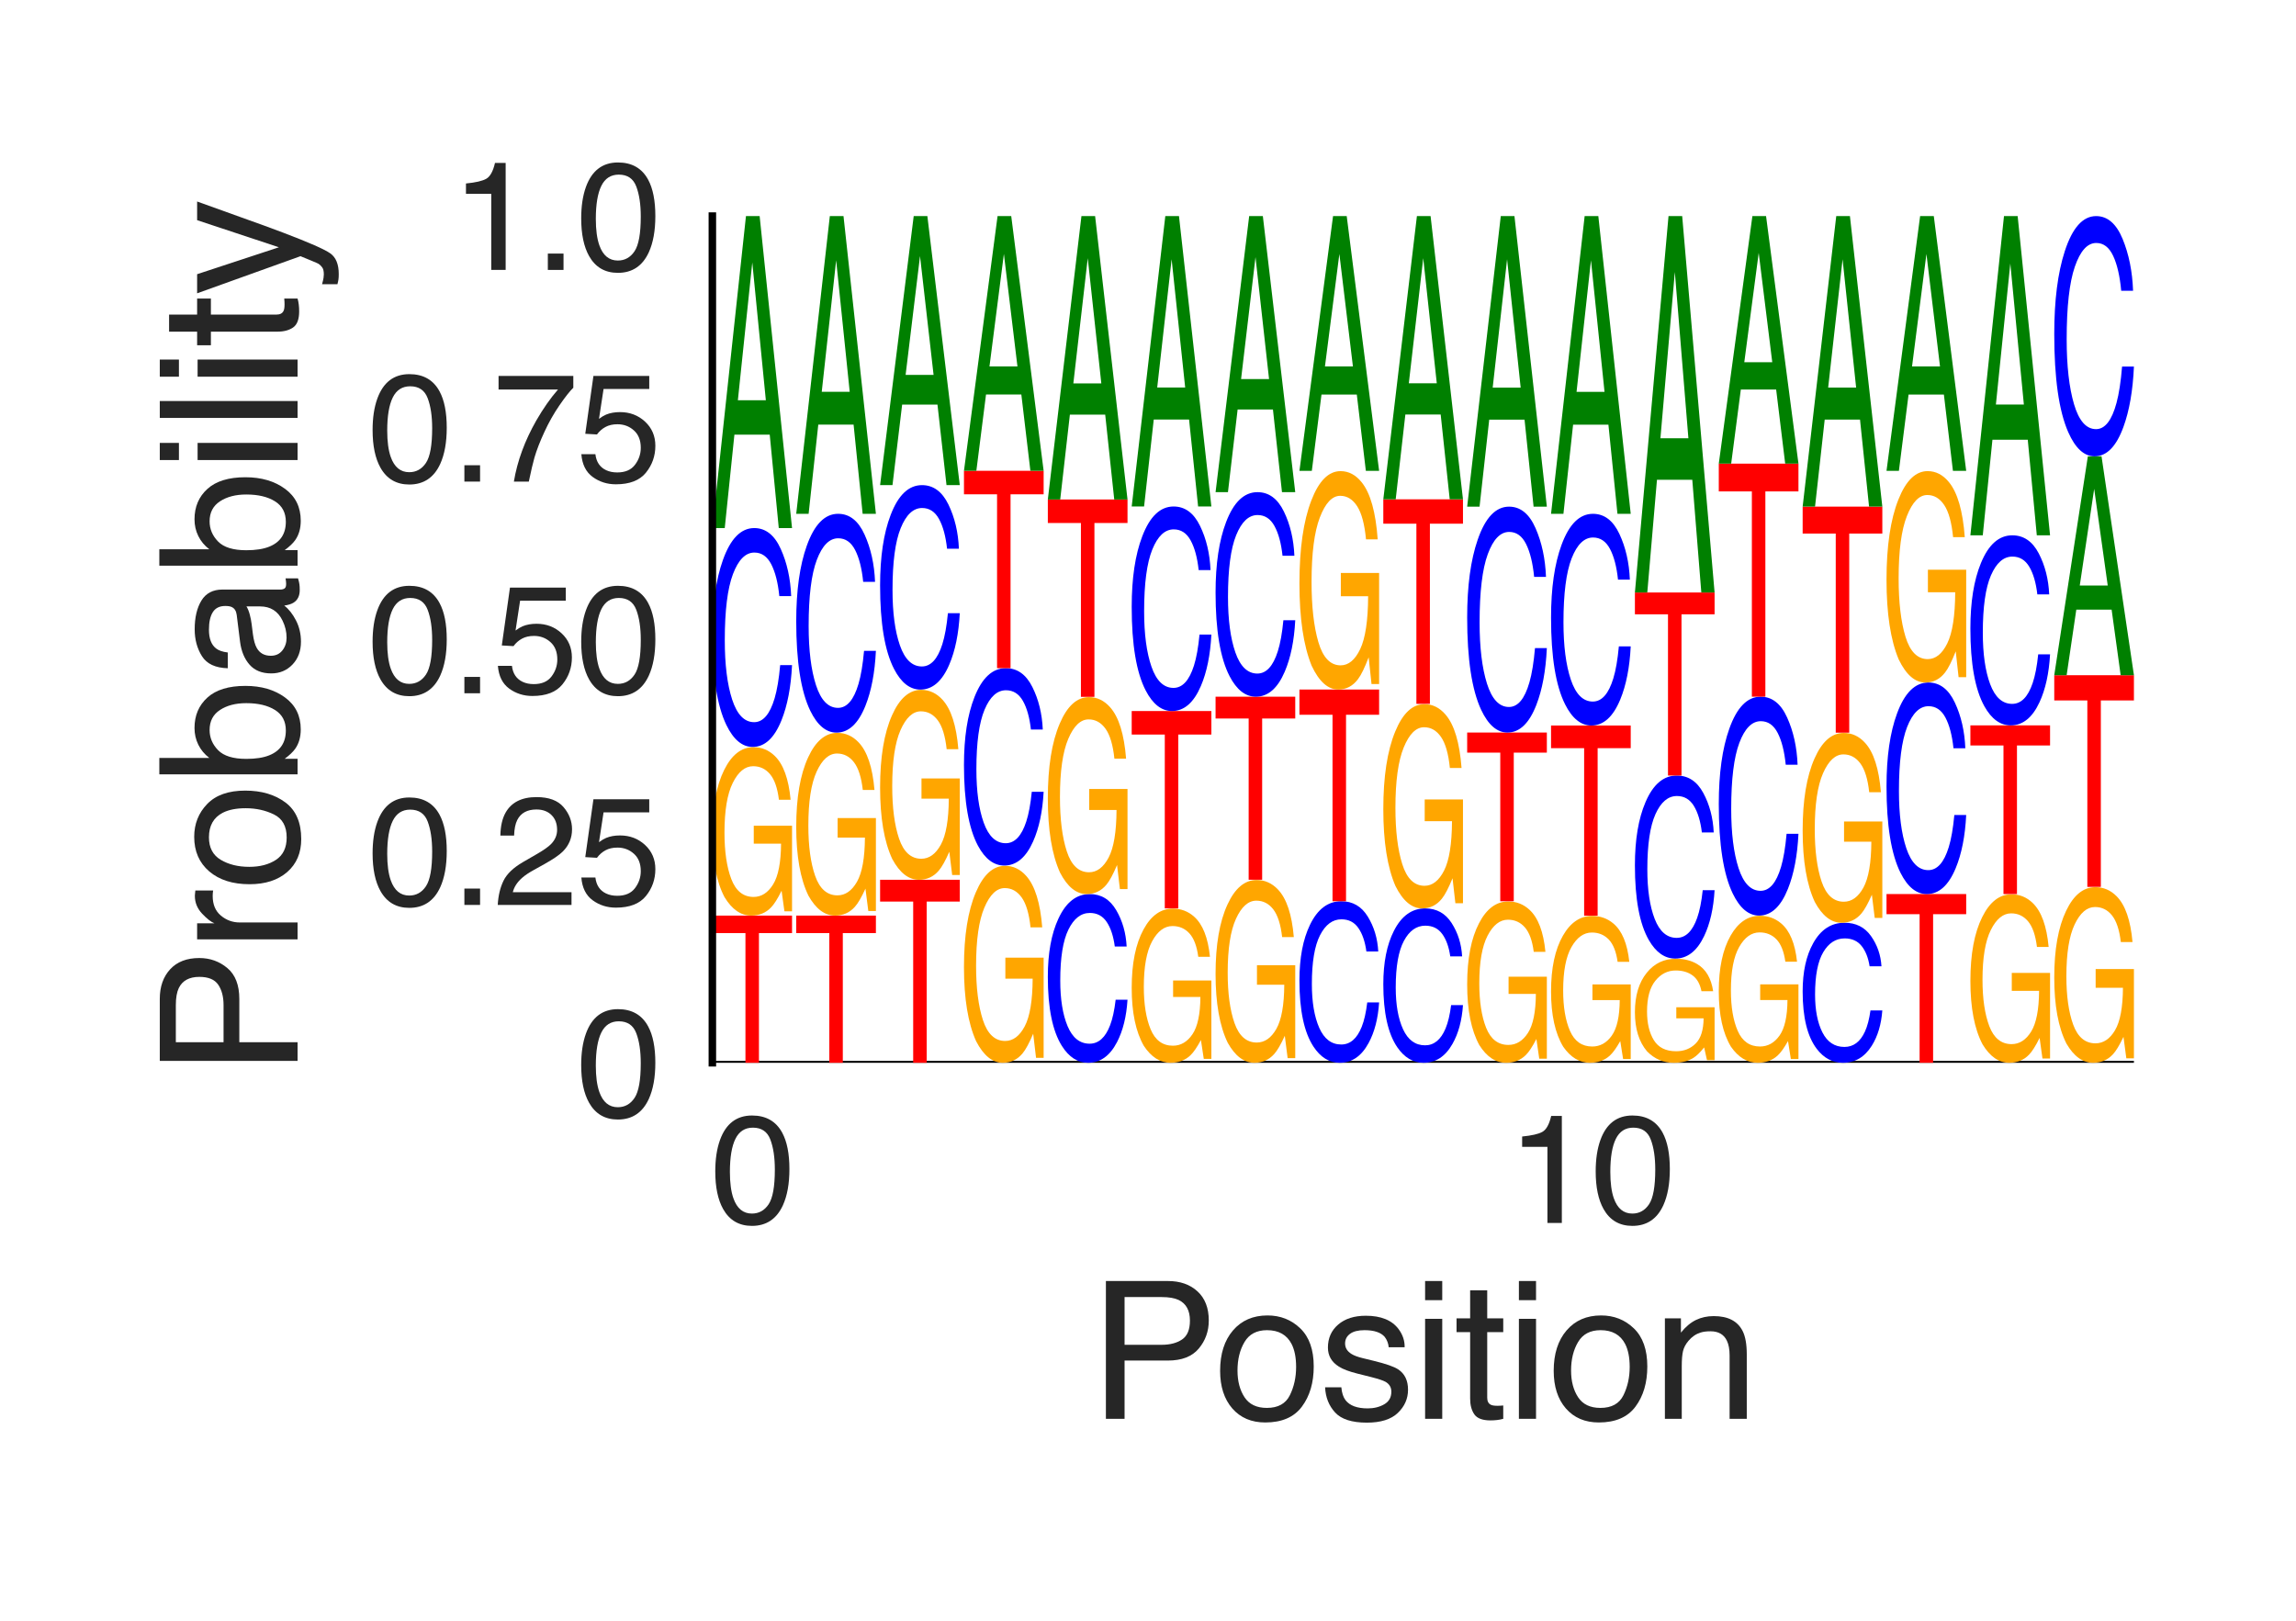 <?xml version="1.0" encoding="utf-8" standalone="no"?>
<!DOCTYPE svg PUBLIC "-//W3C//DTD SVG 1.1//EN"
  "http://www.w3.org/Graphics/SVG/1.1/DTD/svg11.dtd">
<svg height="216pt" version="1.1" viewBox="0 0 306 216" width="306pt" xmlns="http://www.w3.org/2000/svg" xmlns:xlink="http://www.w3.org/1999/xlink">
 <defs>
  <style type="text/css">*{stroke-linecap:butt;stroke-linejoin:round;}</style>
 </defs>
 <g id="figure_1">
  <g id="patch_1">
   <path d="M 0 216 
L 306 216 
L 306 0 
L 0 0 
z
" style="fill:#ffffff;"/>
  </g>
  <g id="axes_1">
   <g id="patch_2">
    <path d="M 94.94 141.64 
L 284.4 141.64 
L 284.4 28.8 
L 94.94 28.8 
z
" style="fill:#ffffff;"/>
   </g>
   <g id="line2d_1">
    <path clip-path="url(#p47d621d4dd)" d="M 94.94 141.64 
L 284.4 141.64 
" style="fill:none;stroke:#000000;stroke-linecap:round;stroke-width:0.5;"/>
   </g>
   <g id="patch_3">
    <path clip-path="url(#p47d621d4dd)" d="M 105.559 122.023 
L 105.559 124.361 
L 101.149 124.361 
L 101.149 141.64 
L 99.35 141.64 
L 99.35 124.361 
L 94.94 124.361 
L 94.94 122.023 
L 105.559 122.023 
z
" style="fill:#ff0000;"/>
   </g>
   <g id="patch_4">
    <path clip-path="url(#p47d621d4dd)" d="M 100.416 99.578 
Q 102.055 99.578 103.25 100.74 
Q 104.981 102.408 105.369 106.589 
L 103.812 106.589 
Q 103.526 104.252 102.632 103.184 
Q 101.738 102.115 100.376 102.115 
Q 98.763 102.115 97.659 104.34 
Q 96.555 106.561 96.555 110.961 
Q 96.555 114.762 97.464 117.15 
Q 98.376 119.538 100.432 119.538 
Q 102.006 119.538 103.039 117.865 
Q 104.072 116.188 104.095 112.439 
L 100.457 112.439 
L 100.457 110.046 
L 105.559 110.046 
L 105.559 121.457 
L 104.546 121.457 
L 104.166 118.711 
Q 103.369 120.323 102.751 120.95 
Q 101.713 122.023 100.115 122.023 
Q 98.052 122.023 96.563 119.57 
Q 94.94 116.49 94.94 111.119 
Q 94.94 105.762 96.522 102.598 
Q 98.026 99.578 100.416 99.578 
z
M 100.156 99.546 
L 100.156 99.546 
z
" style="fill:#ffa600;"/>
   </g>
   <g id="patch_5">
    <path clip-path="url(#p47d621d4dd)" d="M 100.523 70.377 
Q 102.797 70.377 104.051 73.152 
Q 105.306 75.921 105.444 79.444 
L 103.864 79.444 
Q 103.595 76.772 102.792 75.209 
Q 101.989 73.641 100.539 73.641 
Q 98.771 73.641 97.683 76.518 
Q 96.596 79.39 96.596 85.326 
Q 96.596 90.195 97.576 93.223 
Q 98.56 96.246 100.508 96.246 
Q 102.299 96.246 103.238 93.06 
Q 103.733 91.383 103.978 88.644 
L 105.559 88.644 
Q 105.347 93.018 104.158 95.98 
Q 102.732 99.546 100.312 99.546 
Q 98.226 99.546 96.807 96.62 
Q 94.94 92.759 94.94 84.687 
Q 94.94 78.563 96.343 74.642 
Q 97.858 70.377 100.523 70.377 
z
M 100.197 70.377 
L 100.197 70.377 
z
" style="fill:#0000ff;"/>
   </g>
   <g id="patch_6">
    <path clip-path="url(#p47d621d4dd)" d="M 102.068 53.342 
L 100.261 34.976 
L 98.34 53.342 
L 102.068 53.342 
z
M 99.419 28.8 
L 101.241 28.8 
L 105.559 70.377 
L 103.791 70.377 
L 102.586 57.925 
L 97.879 57.925 
L 96.591 70.377 
L 94.94 70.377 
L 99.419 28.8 
z
M 100.253 28.8 
L 100.253 28.8 
z
" style="fill:#008000;"/>
   </g>
   <g id="patch_7">
    <path clip-path="url(#p47d621d4dd)" d="M 116.736 122.023 
L 116.736 124.361 
L 112.326 124.361 
L 112.326 141.64 
L 110.528 141.64 
L 110.528 124.361 
L 106.118 124.361 
L 106.118 122.023 
L 116.736 122.023 
z
" style="fill:#ff0000;"/>
   </g>
   <g id="patch_8">
    <path clip-path="url(#p47d621d4dd)" d="M 111.594 97.673 
Q 113.232 97.673 114.427 98.933 
Q 116.159 100.743 116.546 105.279 
L 114.989 105.279 
Q 114.703 102.744 113.809 101.585 
Q 112.916 100.425 111.554 100.425 
Q 109.941 100.425 108.837 102.84 
Q 107.733 105.249 107.733 110.022 
Q 107.733 114.145 108.642 116.736 
Q 109.553 119.327 111.609 119.327 
Q 113.184 119.327 114.217 117.512 
Q 115.25 115.693 115.273 111.625 
L 111.635 111.625 
L 111.635 109.029 
L 116.736 109.029 
L 116.736 121.409 
L 115.724 121.409 
L 115.344 118.43 
Q 114.546 120.179 113.928 120.859 
Q 112.89 122.023 111.293 122.023 
Q 109.229 122.023 107.741 119.362 
Q 106.118 116.02 106.118 110.194 
Q 106.118 104.382 107.7 100.949 
Q 109.204 97.673 111.594 97.673 
z
M 111.333 97.638 
L 111.333 97.638 
z
" style="fill:#ffa600;"/>
   </g>
   <g id="patch_9">
    <path clip-path="url(#p47d621d4dd)" d="M 111.701 68.476 
Q 113.975 68.476 115.229 71.251 
Q 116.483 74.019 116.622 77.541 
L 115.041 77.541 
Q 114.773 74.869 113.969 73.307 
Q 113.166 71.739 111.716 71.739 
Q 109.948 71.739 108.861 74.616 
Q 107.773 77.487 107.773 83.422 
Q 107.773 88.289 108.754 91.317 
Q 109.737 94.339 111.685 94.339 
Q 113.477 94.339 114.415 91.154 
Q 114.911 89.477 115.156 86.739 
L 116.736 86.739 
Q 116.525 91.112 115.336 94.073 
Q 113.909 97.638 111.49 97.638 
Q 109.403 97.638 107.985 94.713 
Q 106.118 90.853 106.118 82.783 
Q 106.118 76.661 107.521 72.74 
Q 109.036 68.476 111.701 68.476 
z
M 111.375 68.476 
L 111.375 68.476 
z
" style="fill:#0000ff;"/>
   </g>
   <g id="patch_10">
    <path clip-path="url(#p47d621d4dd)" d="M 113.245 52.22 
L 111.439 34.694 
L 109.518 52.22 
L 113.245 52.22 
z
M 110.596 28.8 
L 112.418 28.8 
L 116.736 68.476 
L 114.969 68.476 
L 113.763 56.593 
L 109.057 56.593 
L 107.769 68.476 
L 106.118 68.476 
L 110.596 28.8 
z
M 111.431 28.8 
L 111.431 28.8 
z
" style="fill:#008000;"/>
   </g>
   <g id="patch_11">
    <path clip-path="url(#p47d621d4dd)" d="M 127.914 117.252 
L 127.914 120.158 
L 123.504 120.158 
L 123.504 141.64 
L 121.705 141.64 
L 121.705 120.158 
L 117.295 120.158 
L 117.295 117.252 
L 127.914 117.252 
z
" style="fill:#ff0000;"/>
   </g>
   <g id="patch_12">
    <path clip-path="url(#p47d621d4dd)" d="M 122.772 91.941 
Q 124.41 91.941 125.605 93.25 
Q 127.337 95.131 127.724 99.847 
L 126.167 99.847 
Q 125.881 97.211 124.987 96.006 
Q 124.093 94.801 122.731 94.801 
Q 121.118 94.801 120.014 97.311 
Q 118.911 99.815 118.911 104.777 
Q 118.911 109.063 119.819 111.756 
Q 120.731 114.449 122.787 114.449 
Q 124.362 114.449 125.395 112.563 
Q 126.428 110.671 126.45 106.443 
L 122.812 106.443 
L 122.812 103.745 
L 127.914 103.745 
L 127.914 116.613 
L 126.901 116.613 
L 126.521 113.516 
Q 125.724 115.334 125.106 116.041 
Q 124.068 117.252 122.47 117.252 
Q 120.407 117.252 118.918 114.485 
Q 117.295 111.012 117.295 104.955 
Q 117.295 98.914 118.878 95.346 
Q 120.382 91.941 122.772 91.941 
z
M 122.511 91.904 
L 122.511 91.904 
z
" style="fill:#ffa600;"/>
   </g>
   <g id="patch_13">
    <path clip-path="url(#p47d621d4dd)" d="M 122.878 64.655 
Q 125.152 64.655 126.407 67.248 
Q 127.661 69.835 127.799 73.126 
L 126.219 73.126 
Q 125.95 70.629 125.147 69.17 
Q 124.344 67.704 122.894 67.704 
Q 121.126 67.704 120.039 70.392 
Q 118.951 73.075 118.951 78.621 
Q 118.951 83.169 119.932 85.998 
Q 120.915 88.821 122.863 88.821 
Q 124.654 88.821 125.593 85.846 
Q 126.088 84.279 126.334 81.72 
L 127.914 81.72 
Q 127.703 85.806 126.514 88.573 
Q 125.087 91.904 122.667 91.904 
Q 120.581 91.904 119.162 89.171 
Q 117.295 85.564 117.295 78.023 
Q 117.295 72.303 118.698 68.64 
Q 120.213 64.655 122.878 64.655 
z
M 122.552 64.655 
L 122.552 64.655 
z
" style="fill:#0000ff;"/>
   </g>
   <g id="patch_14">
    <path clip-path="url(#p47d621d4dd)" d="M 124.423 49.965 
L 122.616 34.126 
L 120.696 49.965 
L 124.423 49.965 
z
M 121.774 28.8 
L 123.596 28.8 
L 127.914 64.655 
L 126.146 64.655 
L 124.941 53.917 
L 120.234 53.917 
L 118.946 64.655 
L 117.295 64.655 
L 121.774 28.8 
z
M 122.608 28.8 
L 122.608 28.8 
z
" style="fill:#008000;"/>
   </g>
   <g id="patch_15">
    <path clip-path="url(#p47d621d4dd)" d="M 133.949 115.392 
Q 135.587 115.392 136.782 116.75 
Q 138.514 118.701 138.902 123.591 
L 137.344 123.591 
Q 137.058 120.858 136.165 119.608 
Q 135.271 118.358 133.909 118.358 
Q 132.296 118.358 131.192 120.961 
Q 130.088 123.558 130.088 128.703 
Q 130.088 133.148 130.997 135.94 
Q 131.909 138.733 133.964 138.733 
Q 135.539 138.733 136.572 136.777 
Q 137.605 134.816 137.628 130.431 
L 133.99 130.431 
L 133.99 127.633 
L 139.091 127.633 
L 139.091 140.977 
L 138.079 140.977 
L 137.699 137.766 
Q 136.901 139.651 136.284 140.385 
Q 135.246 141.64 133.648 141.64 
Q 131.584 141.64 130.096 138.771 
Q 128.473 135.169 128.473 128.888 
Q 128.473 122.623 130.055 118.923 
Q 131.559 115.392 133.949 115.392 
z
M 133.688 115.354 
L 133.688 115.354 
z
" style="fill:#ffa600;"/>
   </g>
   <g id="patch_16">
    <path clip-path="url(#p47d621d4dd)" d="M 134.056 89.049 
Q 136.33 89.049 137.584 91.551 
Q 138.838 94.049 138.977 97.226 
L 137.396 97.226 
Q 137.128 94.816 136.325 93.407 
Q 135.521 91.992 134.072 91.992 
Q 132.304 91.992 131.216 94.587 
Q 130.129 97.177 130.129 102.53 
Q 130.129 106.921 131.109 109.652 
Q 132.092 112.378 134.04 112.378 
Q 135.832 112.378 136.771 109.505 
Q 137.266 107.993 137.511 105.523 
L 139.091 105.523 
Q 138.88 109.467 137.691 112.138 
Q 136.265 115.354 133.845 115.354 
Q 131.758 115.354 130.34 112.715 
Q 128.473 109.233 128.473 101.954 
Q 128.473 96.432 129.876 92.895 
Q 131.391 89.049 134.056 89.049 
z
M 133.73 89.049 
L 133.73 89.049 
z
" style="fill:#0000ff;"/>
   </g>
   <g id="patch_17">
    <path clip-path="url(#p47d621d4dd)" d="M 139.091 62.744 
L 139.091 65.878 
L 134.681 65.878 
L 134.681 89.049 
L 132.883 89.049 
L 132.883 65.878 
L 128.473 65.878 
L 128.473 62.744 
L 139.091 62.744 
z
" style="fill:#ff0000;"/>
   </g>
   <g id="patch_18">
    <path clip-path="url(#p47d621d4dd)" d="M 135.6 48.837 
L 133.794 33.842 
L 131.873 48.837 
L 135.6 48.837 
z
M 132.951 28.8 
L 134.773 28.8 
L 139.091 62.744 
L 137.324 62.744 
L 136.119 52.578 
L 131.412 52.578 
L 130.124 62.744 
L 128.473 62.744 
L 132.951 28.8 
z
M 133.786 28.8 
L 133.786 28.8 
z
" style="fill:#008000;"/>
   </g>
   <g id="patch_19">
    <path clip-path="url(#p47d621d4dd)" d="M 145.233 119.156 
Q 147.507 119.156 148.762 121.295 
Q 150.016 123.43 150.154 126.145 
L 148.574 126.145 
Q 148.305 124.085 147.502 122.881 
Q 146.699 121.672 145.249 121.672 
Q 143.481 121.672 142.394 123.89 
Q 141.306 126.104 141.306 130.679 
Q 141.306 134.432 142.287 136.767 
Q 143.27 139.096 145.218 139.096 
Q 147.009 139.096 147.948 136.641 
Q 148.444 135.348 148.689 133.237 
L 150.269 133.237 
Q 150.058 136.608 148.869 138.892 
Q 147.442 141.64 145.022 141.64 
Q 142.936 141.64 141.517 139.385 
Q 139.65 136.408 139.65 130.186 
Q 139.65 125.466 141.053 122.444 
Q 142.568 119.156 145.233 119.156 
z
M 144.908 119.156 
L 144.908 119.156 
z
" style="fill:#0000ff;"/>
   </g>
   <g id="patch_20">
    <path clip-path="url(#p47d621d4dd)" d="M 145.127 92.91 
Q 146.765 92.91 147.96 94.269 
Q 149.692 96.219 150.079 101.108 
L 148.522 101.108 
Q 148.236 98.376 147.342 97.126 
Q 146.448 95.877 145.086 95.877 
Q 143.473 95.877 142.37 98.479 
Q 141.266 101.076 141.266 106.221 
Q 141.266 110.665 142.175 113.457 
Q 143.086 116.25 145.142 116.25 
Q 146.717 116.25 147.75 114.294 
Q 148.783 112.332 148.806 107.948 
L 145.167 107.948 
L 145.167 105.15 
L 150.269 105.15 
L 150.269 118.493 
L 149.256 118.493 
L 148.876 115.282 
Q 148.079 117.168 147.461 117.901 
Q 146.423 119.156 144.825 119.156 
Q 142.762 119.156 141.273 116.288 
Q 139.65 112.686 139.65 106.405 
Q 139.65 100.141 141.233 96.442 
Q 142.737 92.91 145.127 92.91 
z
M 144.866 92.872 
L 144.866 92.872 
z
" style="fill:#ffa600;"/>
   </g>
   <g id="patch_21">
    <path clip-path="url(#p47d621d4dd)" d="M 150.269 66.568 
L 150.269 69.702 
L 145.859 69.702 
L 145.859 92.872 
L 144.06 92.872 
L 144.06 69.702 
L 139.65 69.702 
L 139.65 66.568 
L 150.269 66.568 
z
" style="fill:#ff0000;"/>
   </g>
   <g id="patch_22">
    <path clip-path="url(#p47d621d4dd)" d="M 146.778 51.094 
L 144.971 34.41 
L 143.051 51.094 
L 146.778 51.094 
z
M 144.129 28.8 
L 145.951 28.8 
L 150.269 66.568 
L 148.501 66.568 
L 147.296 55.256 
L 142.589 55.256 
L 141.301 66.568 
L 139.65 66.568 
L 144.129 28.8 
z
M 144.964 28.8 
L 144.964 28.8 
z
" style="fill:#008000;"/>
   </g>
   <g id="patch_23">
    <path clip-path="url(#p47d621d4dd)" d="M 156.304 121.096 
Q 157.942 121.096 159.138 122.159 
Q 160.869 123.686 161.257 127.513 
L 159.7 127.513 
Q 159.414 125.374 158.52 124.396 
Q 157.626 123.418 156.264 123.418 
Q 154.651 123.418 153.547 125.455 
Q 152.443 127.488 152.443 131.515 
Q 152.443 134.993 153.352 137.179 
Q 154.264 139.365 156.32 139.365 
Q 157.894 139.365 158.927 137.834 
Q 159.96 136.299 159.983 132.867 
L 156.345 132.867 
L 156.345 130.677 
L 161.447 130.677 
L 161.447 141.121 
L 160.434 141.121 
L 160.054 138.608 
Q 159.257 140.084 158.639 140.658 
Q 157.601 141.64 156.003 141.64 
Q 153.94 141.64 152.451 139.395 
Q 150.828 136.575 150.828 131.659 
Q 150.828 126.756 152.41 123.86 
Q 153.914 121.096 156.304 121.096 
z
M 156.044 121.066 
L 156.044 121.066 
z
" style="fill:#ffa600;"/>
   </g>
   <g id="patch_24">
    <path clip-path="url(#p47d621d4dd)" d="M 161.447 94.762 
L 161.447 97.896 
L 157.037 97.896 
L 157.037 121.066 
L 155.238 121.066 
L 155.238 97.896 
L 150.828 97.896 
L 150.828 94.762 
L 161.447 94.762 
z
" style="fill:#ff0000;"/>
   </g>
   <g id="patch_25">
    <path clip-path="url(#p47d621d4dd)" d="M 156.411 67.502 
Q 158.685 67.502 159.939 70.095 
Q 161.194 72.683 161.332 75.976 
L 159.752 75.976 
Q 159.483 73.478 158.68 72.018 
Q 157.877 70.552 156.427 70.552 
Q 154.659 70.552 153.571 73.241 
Q 152.484 75.925 152.484 81.473 
Q 152.484 86.023 153.464 88.853 
Q 154.447 91.678 156.395 91.678 
Q 158.187 91.678 159.126 88.701 
Q 159.621 87.133 159.866 84.574 
L 161.447 84.574 
Q 161.235 88.661 160.046 91.43 
Q 158.62 94.762 156.2 94.762 
Q 154.114 94.762 152.695 92.027 
Q 150.828 88.419 150.828 80.875 
Q 150.828 75.152 152.231 71.488 
Q 153.746 67.502 156.411 67.502 
z
M 156.085 67.502 
L 156.085 67.502 
z
" style="fill:#0000ff;"/>
   </g>
   <g id="patch_26">
    <path clip-path="url(#p47d621d4dd)" d="M 157.955 51.645 
L 156.149 34.549 
L 154.228 51.645 
L 157.955 51.645 
z
M 155.307 28.8 
L 157.129 28.8 
L 161.447 67.502 
L 159.679 67.502 
L 158.474 55.91 
L 153.767 55.91 
L 152.479 67.502 
L 150.828 67.502 
L 155.307 28.8 
z
M 156.141 28.8 
L 156.141 28.8 
z
" style="fill:#008000;"/>
   </g>
   <g id="patch_27">
    <path clip-path="url(#p47d621d4dd)" d="M 167.482 117.281 
Q 169.12 117.281 170.315 118.541 
Q 172.047 120.352 172.434 124.89 
L 170.877 124.89 
Q 170.591 122.353 169.697 121.194 
Q 168.804 120.034 167.441 120.034 
Q 165.829 120.034 164.725 122.449 
Q 163.621 124.859 163.621 129.634 
Q 163.621 133.759 164.53 136.351 
Q 165.441 138.942 167.497 138.942 
Q 169.072 138.942 170.105 137.127 
Q 171.138 135.307 171.161 131.238 
L 167.522 131.238 
L 167.522 128.641 
L 172.624 128.641 
L 172.624 141.025 
L 171.611 141.025 
L 171.232 138.045 
Q 170.434 139.795 169.816 140.475 
Q 168.778 141.64 167.181 141.64 
Q 165.117 141.64 163.628 138.978 
Q 162.005 135.635 162.005 129.806 
Q 162.005 123.992 163.588 120.558 
Q 165.092 117.281 167.482 117.281 
z
M 167.221 117.246 
L 167.221 117.246 
z
" style="fill:#ffa600;"/>
   </g>
   <g id="patch_28">
    <path clip-path="url(#p47d621d4dd)" d="M 172.624 92.851 
L 172.624 95.758 
L 168.214 95.758 
L 168.214 117.246 
L 166.415 117.246 
L 166.415 95.758 
L 162.005 95.758 
L 162.005 92.851 
L 172.624 92.851 
z
" style="fill:#ff0000;"/>
   </g>
   <g id="patch_29">
    <path clip-path="url(#p47d621d4dd)" d="M 167.589 65.591 
Q 169.863 65.591 171.117 68.185 
Q 172.371 70.772 172.509 74.065 
L 170.929 74.065 
Q 170.661 71.567 169.857 70.107 
Q 169.054 68.641 167.604 68.641 
Q 165.836 68.641 164.749 71.331 
Q 163.661 74.014 163.661 79.562 
Q 163.661 84.112 164.642 86.942 
Q 165.625 89.767 167.573 89.767 
Q 169.365 89.767 170.303 86.79 
Q 170.799 85.223 171.044 82.663 
L 172.624 82.663 
Q 172.413 86.751 171.224 89.519 
Q 169.797 92.851 167.377 92.851 
Q 165.291 92.851 163.873 90.117 
Q 162.005 86.508 162.005 78.965 
Q 162.005 73.242 163.408 69.577 
Q 164.924 65.591 167.589 65.591 
z
M 167.263 65.591 
L 167.263 65.591 
z
" style="fill:#0000ff;"/>
   </g>
   <g id="patch_30">
    <path clip-path="url(#p47d621d4dd)" d="M 169.133 50.517 
L 167.327 34.265 
L 165.406 50.517 
L 169.133 50.517 
z
M 166.484 28.8 
L 168.306 28.8 
L 172.624 65.591 
L 170.857 65.591 
L 169.651 54.572 
L 164.945 54.572 
L 163.656 65.591 
L 162.005 65.591 
L 166.484 28.8 
z
M 167.319 28.8 
L 167.319 28.8 
z
" style="fill:#008000;"/>
   </g>
   <g id="patch_31">
    <path clip-path="url(#p47d621d4dd)" d="M 178.766 120.111 
Q 181.04 120.111 182.294 122.159 
Q 183.549 124.203 183.687 126.804 
L 182.107 126.804 
Q 181.838 124.831 181.035 123.678 
Q 180.232 122.52 178.782 122.52 
Q 177.014 122.52 175.926 124.644 
Q 174.839 126.764 174.839 131.145 
Q 174.839 134.738 175.819 136.974 
Q 176.803 139.204 178.751 139.204 
Q 180.542 139.204 181.481 136.853 
Q 181.976 135.616 182.221 133.594 
L 183.802 133.594 
Q 183.591 136.822 182.401 139.008 
Q 180.975 141.64 178.555 141.64 
Q 176.469 141.64 175.05 139.48 
Q 173.183 136.631 173.183 130.673 
Q 173.183 126.154 174.586 123.259 
Q 176.101 120.111 178.766 120.111 
z
M 178.44 120.111 
L 178.44 120.111 
z
" style="fill:#0000ff;"/>
   </g>
   <g id="patch_32">
    <path clip-path="url(#p47d621d4dd)" d="M 183.802 91.896 
L 183.802 95.258 
L 179.392 95.258 
L 179.392 120.111 
L 177.593 120.111 
L 177.593 95.258 
L 173.183 95.258 
L 173.183 91.896 
L 183.802 91.896 
z
" style="fill:#ff0000;"/>
   </g>
   <g id="patch_33">
    <path clip-path="url(#p47d621d4dd)" d="M 178.66 62.789 
Q 180.298 62.789 181.493 64.295 
Q 183.225 66.458 183.612 71.881 
L 182.055 71.881 
Q 181.769 68.85 180.875 67.464 
Q 179.981 66.079 178.619 66.079 
Q 177.006 66.079 175.902 68.965 
Q 174.798 71.844 174.798 77.55 
Q 174.798 82.479 175.707 85.576 
Q 176.619 88.673 178.675 88.673 
Q 180.25 88.673 181.283 86.503 
Q 182.316 84.328 182.338 79.466 
L 178.7 79.466 
L 178.7 76.363 
L 183.802 76.363 
L 183.802 91.161 
L 182.789 91.161 
L 182.409 87.6 
Q 181.612 89.691 180.994 90.504 
Q 179.956 91.896 178.358 91.896 
Q 176.295 91.896 174.806 88.715 
Q 173.183 84.72 173.183 77.755 
Q 173.183 70.808 174.765 66.705 
Q 176.269 62.789 178.66 62.789 
z
M 178.399 62.747 
L 178.399 62.747 
z
" style="fill:#ffa600;"/>
   </g>
   <g id="patch_34">
    <path clip-path="url(#p47d621d4dd)" d="M 180.311 48.838 
L 178.504 33.843 
L 176.584 48.838 
L 180.311 48.838 
z
M 177.662 28.8 
L 179.484 28.8 
L 183.802 62.747 
L 182.034 62.747 
L 180.829 52.58 
L 176.122 52.58 
L 174.834 62.747 
L 173.183 62.747 
L 177.662 28.8 
z
M 178.496 28.8 
L 178.496 28.8 
z
" style="fill:#008000;"/>
   </g>
   <g id="patch_35">
    <path clip-path="url(#p47d621d4dd)" d="M 189.944 121.066 
Q 192.218 121.066 193.472 123.024 
Q 194.726 124.977 194.865 127.462 
L 193.284 127.462 
Q 193.016 125.577 192.213 124.475 
Q 191.409 123.368 189.959 123.368 
Q 188.191 123.368 187.104 125.398 
Q 186.017 127.424 186.017 131.611 
Q 186.017 135.045 186.997 137.181 
Q 187.98 139.312 189.928 139.312 
Q 191.72 139.312 192.658 137.066 
Q 193.154 135.883 193.399 133.951 
L 194.979 133.951 
Q 194.768 137.036 193.579 139.125 
Q 192.153 141.64 189.733 141.64 
Q 187.646 141.64 186.228 139.576 
Q 184.361 136.853 184.361 131.16 
Q 184.361 126.841 185.764 124.075 
Q 187.279 121.066 189.944 121.066 
z
M 189.618 121.066 
L 189.618 121.066 
z
" style="fill:#0000ff;"/>
   </g>
   <g id="patch_36">
    <path clip-path="url(#p47d621d4dd)" d="M 189.837 93.846 
Q 191.475 93.846 192.67 95.254 
Q 194.402 97.277 194.789 102.348 
L 193.232 102.348 
Q 192.946 99.514 192.052 98.218 
Q 191.159 96.922 189.797 96.922 
Q 188.184 96.922 187.08 99.621 
Q 185.976 102.315 185.976 107.651 
Q 185.976 112.26 186.885 115.156 
Q 187.796 118.052 189.852 118.052 
Q 191.427 118.052 192.46 116.024 
Q 193.493 113.989 193.516 109.442 
L 189.878 109.442 
L 189.878 106.541 
L 194.979 106.541 
L 194.979 120.379 
L 193.967 120.379 
L 193.587 117.049 
Q 192.789 119.004 192.171 119.765 
Q 191.133 121.066 189.536 121.066 
Q 187.472 121.066 185.984 118.091 
Q 184.361 114.356 184.361 107.842 
Q 184.361 101.345 185.943 97.508 
Q 187.447 93.846 189.837 93.846 
z
M 189.576 93.806 
L 189.576 93.806 
z
" style="fill:#ffa600;"/>
   </g>
   <g id="patch_37">
    <path clip-path="url(#p47d621d4dd)" d="M 194.979 66.546 
L 194.979 69.794 
L 190.569 69.794 
L 190.569 93.806 
L 188.771 93.806 
L 188.771 69.794 
L 184.361 69.794 
L 184.361 66.546 
L 194.979 66.546 
z
" style="fill:#ff0000;"/>
   </g>
   <g id="patch_38">
    <path clip-path="url(#p47d621d4dd)" d="M 191.488 51.081 
L 189.682 34.407 
L 187.761 51.081 
L 191.488 51.081 
z
M 188.839 28.8 
L 190.661 28.8 
L 194.979 66.546 
L 193.212 66.546 
L 192.007 55.241 
L 187.3 55.241 
L 186.012 66.546 
L 184.361 66.546 
L 188.839 28.8 
z
M 189.674 28.8 
L 189.674 28.8 
z
" style="fill:#008000;"/>
   </g>
   <g id="patch_39">
    <path clip-path="url(#p47d621d4dd)" d="M 201.015 120.142 
Q 202.653 120.142 203.848 121.255 
Q 205.58 122.852 205.967 126.857 
L 204.41 126.857 
Q 204.124 124.619 203.23 123.596 
Q 202.336 122.572 200.974 122.572 
Q 199.361 122.572 198.257 124.704 
Q 197.154 126.831 197.154 131.045 
Q 197.154 134.685 198.063 136.972 
Q 198.974 139.259 201.03 139.259 
Q 202.605 139.259 203.638 137.657 
Q 204.671 136.051 204.694 132.46 
L 201.055 132.46 
L 201.055 130.168 
L 206.157 130.168 
L 206.157 141.097 
L 205.144 141.097 
L 204.764 138.467 
Q 203.967 140.011 203.349 140.612 
Q 202.311 141.64 200.713 141.64 
Q 198.65 141.64 197.161 139.29 
Q 195.538 136.34 195.538 131.196 
Q 195.538 126.065 197.121 123.035 
Q 198.625 120.142 201.015 120.142 
z
M 200.754 120.111 
L 200.754 120.111 
z
" style="fill:#ffa600;"/>
   </g>
   <g id="patch_40">
    <path clip-path="url(#p47d621d4dd)" d="M 206.157 97.627 
L 206.157 100.306 
L 201.747 100.306 
L 201.747 120.111 
L 199.948 120.111 
L 199.948 100.306 
L 195.538 100.306 
L 195.538 97.627 
L 206.157 97.627 
z
" style="fill:#ff0000;"/>
   </g>
   <g id="patch_41">
    <path clip-path="url(#p47d621d4dd)" d="M 201.121 67.523 
Q 203.395 67.523 204.65 70.387 
Q 205.904 73.245 206.042 76.881 
L 204.462 76.881 
Q 204.193 74.123 203.39 72.51 
Q 202.587 70.891 201.137 70.891 
Q 199.369 70.891 198.282 73.861 
Q 197.194 76.825 197.194 82.952 
Q 197.194 87.976 198.175 91.102 
Q 199.158 94.221 201.106 94.221 
Q 202.897 94.221 203.836 90.934 
Q 204.332 89.203 204.577 86.376 
L 206.157 86.376 
Q 205.946 90.89 204.757 93.947 
Q 203.33 97.627 200.91 97.627 
Q 198.824 97.627 197.405 94.607 
Q 195.538 90.623 195.538 82.292 
Q 195.538 75.972 196.941 71.925 
Q 198.456 67.523 201.121 67.523 
z
M 200.795 67.523 
L 200.795 67.523 
z
" style="fill:#0000ff;"/>
   </g>
   <g id="patch_42">
    <path clip-path="url(#p47d621d4dd)" d="M 202.666 51.657 
L 200.859 34.552 
L 198.939 51.657 
L 202.666 51.657 
z
M 200.017 28.8 
L 201.839 28.8 
L 206.157 67.523 
L 204.389 67.523 
L 203.184 55.925 
L 198.477 55.925 
L 197.189 67.523 
L 195.538 67.523 
L 200.017 28.8 
z
M 200.851 28.8 
L 200.851 28.8 
z
" style="fill:#008000;"/>
   </g>
   <g id="patch_43">
    <path clip-path="url(#p47d621d4dd)" d="M 212.192 122.069 
Q 213.83 122.069 215.025 123.081 
Q 216.757 124.536 217.145 128.182 
L 215.588 128.182 
Q 215.301 126.144 214.408 125.212 
Q 213.514 124.281 212.152 124.281 
Q 210.539 124.281 209.435 126.221 
Q 208.331 128.158 208.331 131.994 
Q 208.331 135.308 209.24 137.39 
Q 210.152 139.473 212.207 139.473 
Q 213.782 139.473 214.815 138.014 
Q 215.848 136.552 215.871 133.282 
L 212.233 133.282 
L 212.233 131.196 
L 217.335 131.196 
L 217.335 141.146 
L 216.322 141.146 
L 215.942 138.751 
Q 215.144 140.157 214.527 140.704 
Q 213.489 141.64 211.891 141.64 
Q 209.827 141.64 208.339 139.501 
Q 206.716 136.815 206.716 132.132 
Q 206.716 127.461 208.298 124.702 
Q 209.802 122.069 212.192 122.069 
z
M 211.931 122.04 
L 211.931 122.04 
z
" style="fill:#ffa600;"/>
   </g>
   <g id="patch_44">
    <path clip-path="url(#p47d621d4dd)" d="M 217.335 96.691 
L 217.335 99.711 
L 212.925 99.711 
L 212.925 122.04 
L 211.126 122.04 
L 211.126 99.711 
L 206.716 99.711 
L 206.716 96.691 
L 217.335 96.691 
z
" style="fill:#ff0000;"/>
   </g>
   <g id="patch_45">
    <path clip-path="url(#p47d621d4dd)" d="M 212.299 68.478 
Q 214.573 68.478 215.827 71.162 
Q 217.082 73.84 217.22 77.248 
L 215.639 77.248 
Q 215.371 74.663 214.568 73.152 
Q 213.765 71.635 212.315 71.635 
Q 210.547 71.635 209.459 74.418 
Q 208.372 77.196 208.372 82.937 
Q 208.372 87.646 209.352 90.575 
Q 210.335 93.499 212.283 93.499 
Q 214.075 93.499 215.014 90.418 
Q 215.509 88.796 215.754 86.147 
L 217.335 86.147 
Q 217.123 90.377 215.934 93.242 
Q 214.508 96.691 212.088 96.691 
Q 210.002 96.691 208.583 93.861 
Q 206.716 90.126 206.716 82.319 
Q 206.716 76.396 208.119 72.603 
Q 209.634 68.478 212.299 68.478 
z
M 211.973 68.478 
L 211.973 68.478 
z
" style="fill:#0000ff;"/>
   </g>
   <g id="patch_46">
    <path clip-path="url(#p47d621d4dd)" d="M 213.843 52.221 
L 212.037 34.694 
L 210.116 52.221 
L 213.843 52.221 
z
M 211.194 28.8 
L 213.017 28.8 
L 217.335 68.478 
L 215.567 68.478 
L 214.362 56.594 
L 209.655 56.594 
L 208.367 68.478 
L 206.716 68.478 
L 211.194 28.8 
z
M 212.029 28.8 
L 212.029 28.8 
z
" style="fill:#008000;"/>
   </g>
   <g id="patch_47">
    <path clip-path="url(#p47d621d4dd)" d="M 223.37 127.773 
Q 225.008 127.773 226.203 128.491 
Q 227.935 129.521 228.322 132.105 
L 226.765 132.105 
Q 226.479 130.661 225.585 130.001 
Q 224.691 129.34 223.329 129.34 
Q 221.717 129.34 220.613 130.715 
Q 219.509 132.087 219.509 134.806 
Q 219.509 137.154 220.418 138.629 
Q 221.329 140.104 223.385 140.104 
Q 224.96 140.104 225.993 139.071 
Q 227.026 138.035 227.049 135.718 
L 223.41 135.718 
L 223.41 134.24 
L 228.512 134.24 
L 228.512 141.29 
L 227.499 141.29 
L 227.12 139.593 
Q 226.322 140.589 225.704 140.977 
Q 224.666 141.64 223.069 141.64 
Q 221.005 141.64 219.516 140.124 
Q 217.893 138.221 217.893 134.903 
Q 217.893 131.594 219.476 129.639 
Q 220.98 127.773 223.37 127.773 
z
M 223.109 127.753 
L 223.109 127.753 
z
" style="fill:#ffa600;"/>
   </g>
   <g id="patch_48">
    <path clip-path="url(#p47d621d4dd)" d="M 223.477 103.359 
Q 225.751 103.359 227.005 105.679 
Q 228.259 107.995 228.397 110.942 
L 226.817 110.942 
Q 226.548 108.707 225.745 107.4 
Q 224.942 106.088 223.492 106.088 
Q 221.724 106.088 220.637 108.495 
Q 219.549 110.896 219.549 115.861 
Q 219.549 119.933 220.53 122.465 
Q 221.513 124.993 223.461 124.993 
Q 225.252 124.993 226.191 122.329 
Q 226.687 120.927 226.932 118.636 
L 228.512 118.636 
Q 228.301 122.294 227.112 124.771 
Q 225.685 127.753 223.265 127.753 
Q 221.179 127.753 219.761 125.306 
Q 217.893 122.077 217.893 115.326 
Q 217.893 110.205 219.296 106.926 
Q 220.811 103.359 223.477 103.359 
z
M 223.151 103.359 
L 223.151 103.359 
z
" style="fill:#0000ff;"/>
   </g>
   <g id="patch_49">
    <path clip-path="url(#p47d621d4dd)" d="M 228.512 78.964 
L 228.512 81.871 
L 224.102 81.871 
L 224.102 103.359 
L 222.303 103.359 
L 222.303 81.871 
L 217.893 81.871 
L 217.893 78.964 
L 228.512 78.964 
z
" style="fill:#ff0000;"/>
   </g>
   <g id="patch_50">
    <path clip-path="url(#p47d621d4dd)" d="M 225.021 58.411 
L 223.214 36.252 
L 221.294 58.411 
L 225.021 58.411 
z
M 222.372 28.8 
L 224.194 28.8 
L 228.512 78.964 
L 226.744 78.964 
L 225.539 63.94 
L 220.833 63.94 
L 219.544 78.964 
L 217.893 78.964 
L 222.372 28.8 
z
M 223.207 28.8 
L 223.207 28.8 
z
" style="fill:#008000;"/>
   </g>
   <g id="patch_51">
    <path clip-path="url(#p47d621d4dd)" d="M 234.547 122.05 
Q 236.186 122.05 237.381 123.064 
Q 239.112 124.52 239.5 128.169 
L 237.943 128.169 
Q 237.657 126.129 236.763 125.197 
Q 235.869 124.264 234.507 124.264 
Q 232.894 124.264 231.79 126.206 
Q 230.686 128.145 230.686 131.985 
Q 230.686 135.302 231.595 137.386 
Q 232.507 139.471 234.563 139.471 
Q 236.137 139.471 237.17 138.011 
Q 238.203 136.547 238.226 133.274 
L 234.588 133.274 
L 234.588 131.186 
L 239.69 131.186 
L 239.69 141.145 
L 238.677 141.145 
L 238.297 138.749 
Q 237.5 140.156 236.882 140.703 
Q 235.844 141.64 234.246 141.64 
Q 232.183 141.64 230.694 139.499 
Q 229.071 136.81 229.071 132.123 
Q 229.071 127.447 230.653 124.686 
Q 232.157 122.05 234.547 122.05 
z
M 234.287 122.022 
L 234.287 122.022 
z
" style="fill:#ffa600;"/>
   </g>
   <g id="patch_52">
    <path clip-path="url(#p47d621d4dd)" d="M 234.654 92.851 
Q 236.928 92.851 238.182 95.626 
Q 239.437 98.396 239.575 101.919 
L 237.995 101.919 
Q 237.726 99.246 236.923 97.684 
Q 236.12 96.115 234.67 96.115 
Q 232.902 96.115 231.814 98.993 
Q 230.727 101.865 230.727 107.801 
Q 230.727 112.67 231.707 115.699 
Q 232.691 118.722 234.638 118.722 
Q 236.43 118.722 237.369 115.536 
Q 237.864 113.859 238.109 111.12 
L 239.69 111.12 
Q 239.478 115.494 238.289 118.456 
Q 236.863 122.022 234.443 122.022 
Q 232.357 122.022 230.938 119.096 
Q 229.071 115.234 229.071 107.162 
Q 229.071 101.038 230.474 97.117 
Q 231.989 92.851 234.654 92.851 
z
M 234.328 92.851 
L 234.328 92.851 
z
" style="fill:#0000ff;"/>
   </g>
   <g id="patch_53">
    <path clip-path="url(#p47d621d4dd)" d="M 239.69 61.791 
L 239.69 65.492 
L 235.28 65.492 
L 235.28 92.851 
L 233.481 92.851 
L 233.481 65.492 
L 229.071 65.492 
L 229.071 61.791 
L 239.69 61.791 
z
" style="fill:#ff0000;"/>
   </g>
   <g id="patch_54">
    <path clip-path="url(#p47d621d4dd)" d="M 236.198 48.274 
L 234.392 33.701 
L 232.471 48.274 
L 236.198 48.274 
z
M 233.55 28.8 
L 235.372 28.8 
L 239.69 61.791 
L 237.922 61.791 
L 236.717 51.911 
L 232.01 51.911 
L 230.722 61.791 
L 229.071 61.791 
L 233.55 28.8 
z
M 234.384 28.8 
L 234.384 28.8 
z
" style="fill:#008000;"/>
   </g>
   <g id="patch_55">
    <path clip-path="url(#p47d621d4dd)" d="M 245.832 122.977 
Q 248.106 122.977 249.36 124.753 
Q 250.614 126.524 250.753 128.778 
L 249.172 128.778 
Q 248.904 127.069 248.1 126.069 
Q 247.297 125.065 245.847 125.065 
Q 244.079 125.065 242.992 126.906 
Q 241.904 128.744 241.904 132.542 
Q 241.904 135.657 242.885 137.595 
Q 243.868 139.529 245.816 139.529 
Q 247.608 139.529 248.546 137.491 
Q 249.042 136.417 249.287 134.665 
L 250.867 134.665 
Q 250.656 137.463 249.467 139.359 
Q 248.04 141.64 245.62 141.64 
Q 243.534 141.64 242.116 139.768 
Q 240.249 137.298 240.249 132.133 
Q 240.249 128.215 241.652 125.706 
Q 243.167 122.977 245.832 122.977 
z
M 245.506 122.977 
L 245.506 122.977 
z
" style="fill:#0000ff;"/>
   </g>
   <g id="patch_56">
    <path clip-path="url(#p47d621d4dd)" d="M 245.725 97.682 
Q 247.363 97.682 248.558 98.991 
Q 250.29 100.871 250.677 105.583 
L 249.12 105.583 
Q 248.834 102.95 247.94 101.746 
Q 247.047 100.541 245.685 100.541 
Q 244.072 100.541 242.968 103.049 
Q 241.864 105.552 241.864 110.51 
Q 241.864 114.793 242.773 117.484 
Q 243.684 120.176 245.74 120.176 
Q 247.315 120.176 248.348 118.291 
Q 249.381 116.401 249.404 112.175 
L 245.766 112.175 
L 245.766 109.479 
L 250.867 109.479 
L 250.867 122.338 
L 249.855 122.338 
L 249.475 119.244 
Q 248.677 121.061 248.059 121.767 
Q 247.021 122.977 245.424 122.977 
Q 243.36 122.977 241.871 120.212 
Q 240.249 116.741 240.249 110.688 
Q 240.249 104.651 241.831 101.086 
Q 243.335 97.682 245.725 97.682 
z
M 245.464 97.646 
L 245.464 97.646 
z
" style="fill:#ffa600;"/>
   </g>
   <g id="patch_57">
    <path clip-path="url(#p47d621d4dd)" d="M 250.867 67.52 
L 250.867 71.109 
L 246.457 71.109 
L 246.457 97.646 
L 244.659 97.646 
L 244.659 71.109 
L 240.249 71.109 
L 240.249 67.52 
L 250.867 67.52 
z
" style="fill:#ff0000;"/>
   </g>
   <g id="patch_58">
    <path clip-path="url(#p47d621d4dd)" d="M 247.376 51.656 
L 245.57 34.552 
L 243.649 51.656 
L 247.376 51.656 
z
M 244.727 28.8 
L 246.549 28.8 
L 250.867 67.52 
L 249.1 67.52 
L 247.894 55.923 
L 243.188 55.923 
L 241.9 67.52 
L 240.249 67.52 
L 244.727 28.8 
z
M 245.562 28.8 
L 245.562 28.8 
z
" style="fill:#008000;"/>
   </g>
   <g id="patch_59">
    <path clip-path="url(#p47d621d4dd)" d="M 262.045 119.156 
L 262.045 121.835 
L 257.635 121.835 
L 257.635 141.64 
L 255.836 141.64 
L 255.836 121.835 
L 251.426 121.835 
L 251.426 119.156 
L 262.045 119.156 
z
" style="fill:#ff0000;"/>
   </g>
   <g id="patch_60">
    <path clip-path="url(#p47d621d4dd)" d="M 257.009 90.962 
Q 259.283 90.962 260.538 93.644 
Q 261.792 96.321 261.93 99.726 
L 260.35 99.726 
Q 260.081 97.143 259.278 95.633 
Q 258.475 94.117 257.025 94.117 
Q 255.257 94.117 254.169 96.898 
Q 253.082 99.674 253.082 105.412 
Q 253.082 110.118 254.063 113.045 
Q 255.046 115.966 256.994 115.966 
Q 258.785 115.966 259.724 112.887 
Q 260.219 111.266 260.465 108.619 
L 262.045 108.619 
Q 261.834 112.847 260.644 115.71 
Q 259.218 119.156 256.798 119.156 
Q 254.712 119.156 253.293 116.328 
Q 251.426 112.596 251.426 104.794 
Q 251.426 98.875 252.829 95.085 
Q 254.344 90.962 257.009 90.962 
z
M 256.683 90.962 
L 256.683 90.962 
z
" style="fill:#0000ff;"/>
   </g>
   <g id="patch_61">
    <path clip-path="url(#p47d621d4dd)" d="M 256.903 62.787 
Q 258.541 62.787 259.736 64.245 
Q 261.468 66.339 261.855 71.588 
L 260.298 71.588 
Q 260.012 68.654 259.118 67.313 
Q 258.224 65.972 256.862 65.972 
Q 255.249 65.972 254.145 68.765 
Q 253.041 71.553 253.041 77.076 
Q 253.041 81.846 253.95 84.844 
Q 254.862 87.842 256.918 87.842 
Q 258.493 87.842 259.526 85.742 
Q 260.559 83.637 260.581 78.93 
L 256.943 78.93 
L 256.943 75.927 
L 262.045 75.927 
L 262.045 90.25 
L 261.032 90.25 
L 260.652 86.804 
Q 259.855 88.827 259.237 89.615 
Q 258.199 90.962 256.601 90.962 
Q 254.538 90.962 253.049 87.883 
Q 251.426 84.016 251.426 77.274 
Q 251.426 70.55 253.009 66.578 
Q 254.512 62.787 256.903 62.787 
z
M 256.642 62.747 
L 256.642 62.747 
z
" style="fill:#ffa600;"/>
   </g>
   <g id="patch_62">
    <path clip-path="url(#p47d621d4dd)" d="M 258.554 48.838 
L 256.747 33.843 
L 254.827 48.838 
L 258.554 48.838 
z
M 255.905 28.8 
L 257.727 28.8 
L 262.045 62.747 
L 260.277 62.747 
L 259.072 52.58 
L 254.365 52.58 
L 253.077 62.747 
L 251.426 62.747 
L 255.905 28.8 
z
M 256.739 28.8 
L 256.739 28.8 
z
" style="fill:#008000;"/>
   </g>
   <g id="patch_63">
    <path clip-path="url(#p47d621d4dd)" d="M 268.08 119.189 
Q 269.718 119.189 270.913 120.35 
Q 272.645 122.019 273.033 126.201 
L 271.475 126.201 
Q 271.189 123.864 270.296 122.795 
Q 269.402 121.726 268.04 121.726 
Q 266.427 121.726 265.323 123.952 
Q 264.219 126.174 264.219 130.575 
Q 264.219 134.376 265.128 136.765 
Q 266.039 139.154 268.095 139.154 
Q 269.67 139.154 270.703 137.481 
Q 271.736 135.803 271.759 132.052 
L 268.121 132.052 
L 268.121 129.659 
L 273.222 129.659 
L 273.222 141.073 
L 272.21 141.073 
L 271.83 138.326 
Q 271.032 139.939 270.415 140.566 
Q 269.376 141.64 267.779 141.64 
Q 265.715 141.64 264.227 139.186 
Q 262.604 136.105 262.604 130.733 
Q 262.604 125.374 264.186 122.209 
Q 265.69 119.189 268.08 119.189 
z
M 267.819 119.156 
L 267.819 119.156 
z
" style="fill:#ffa600;"/>
   </g>
   <g id="patch_64">
    <path clip-path="url(#p47d621d4dd)" d="M 273.222 96.672 
L 273.222 99.351 
L 268.812 99.351 
L 268.812 119.156 
L 267.014 119.156 
L 267.014 99.351 
L 262.604 99.351 
L 262.604 96.672 
L 273.222 96.672 
z
" style="fill:#ff0000;"/>
   </g>
   <g id="patch_65">
    <path clip-path="url(#p47d621d4dd)" d="M 268.187 71.344 
Q 270.461 71.344 271.715 73.753 
Q 272.969 76.158 273.108 79.217 
L 271.527 79.217 
Q 271.259 76.897 270.456 75.54 
Q 269.652 74.178 268.203 74.178 
Q 266.434 74.178 265.347 76.676 
Q 264.26 79.17 264.26 84.325 
Q 264.26 88.552 265.24 91.182 
Q 266.223 93.807 268.171 93.807 
Q 269.963 93.807 270.902 91.041 
Q 271.397 89.584 271.642 87.206 
L 273.222 87.206 
Q 273.011 91.004 271.822 93.576 
Q 270.396 96.672 267.976 96.672 
Q 265.889 96.672 264.471 94.131 
Q 262.604 90.779 262.604 83.769 
Q 262.604 78.452 264.007 75.047 
Q 265.522 71.344 268.187 71.344 
z
M 267.861 71.344 
L 267.861 71.344 
z
" style="fill:#0000ff;"/>
   </g>
   <g id="patch_66">
    <path clip-path="url(#p47d621d4dd)" d="M 269.731 53.913 
L 267.925 35.12 
L 266.004 53.913 
L 269.731 53.913 
z
M 267.082 28.8 
L 268.904 28.8 
L 273.222 71.344 
L 271.455 71.344 
L 270.25 58.602 
L 265.543 58.602 
L 264.255 71.344 
L 262.604 71.344 
L 267.082 28.8 
z
M 267.917 28.8 
L 267.917 28.8 
z
" style="fill:#008000;"/>
   </g>
   <g id="patch_67">
    <path clip-path="url(#p47d621d4dd)" d="M 279.258 118.235 
Q 280.896 118.235 282.091 119.446 
Q 283.823 121.185 284.21 125.546 
L 282.653 125.546 
Q 282.367 123.109 281.473 121.994 
Q 280.579 120.88 279.217 120.88 
Q 277.604 120.88 276.501 123.201 
Q 275.397 125.516 275.397 130.105 
Q 275.397 134.068 276.306 136.558 
Q 277.217 139.048 279.273 139.048 
Q 280.848 139.048 281.881 137.304 
Q 282.914 135.555 282.937 131.645 
L 279.298 131.645 
L 279.298 129.15 
L 284.4 129.15 
L 284.4 141.049 
L 283.387 141.049 
L 283.007 138.186 
Q 282.21 139.867 281.592 140.521 
Q 280.554 141.64 278.956 141.64 
Q 276.893 141.64 275.404 139.082 
Q 273.781 135.87 273.781 130.269 
Q 273.781 124.683 275.364 121.384 
Q 276.868 118.235 279.258 118.235 
z
M 278.997 118.201 
L 278.997 118.201 
z
" style="fill:#ffa600;"/>
   </g>
   <g id="patch_68">
    <path clip-path="url(#p47d621d4dd)" d="M 284.4 89.985 
L 284.4 93.347 
L 279.99 93.347 
L 279.99 118.201 
L 278.191 118.201 
L 278.191 93.347 
L 273.781 93.347 
L 273.781 89.985 
L 284.4 89.985 
z
" style="fill:#ff0000;"/>
   </g>
   <g id="patch_69">
    <path clip-path="url(#p47d621d4dd)" d="M 280.909 78.034 
L 279.102 65.148 
L 277.182 78.034 
L 280.909 78.034 
z
M 278.26 60.815 
L 280.082 60.815 
L 284.4 89.985 
L 282.632 89.985 
L 281.427 81.249 
L 276.72 81.249 
L 275.432 89.985 
L 273.781 89.985 
L 278.26 60.815 
z
M 279.095 60.815 
L 279.095 60.815 
z
" style="fill:#008000;"/>
   </g>
   <g id="patch_70">
    <path clip-path="url(#p47d621d4dd)" d="M 279.364 28.8 
Q 281.638 28.8 282.893 31.846 
Q 284.147 34.885 284.285 38.752 
L 282.705 38.752 
Q 282.436 35.819 281.633 34.104 
Q 280.83 32.382 279.38 32.382 
Q 277.612 32.382 276.525 35.541 
Q 275.437 38.693 275.437 45.208 
Q 275.437 50.552 276.418 53.876 
Q 277.401 57.193 279.349 57.193 
Q 281.14 57.193 282.079 53.697 
Q 282.575 51.856 282.82 48.85 
L 284.4 48.85 
Q 284.189 53.651 283 56.902 
Q 281.573 60.815 279.153 60.815 
Q 277.067 60.815 275.648 57.604 
Q 273.781 53.366 273.781 44.506 
Q 273.781 37.785 275.184 33.481 
Q 276.699 28.8 279.364 28.8 
z
M 279.038 28.8 
L 279.038 28.8 
z
" style="fill:#0000ff;"/>
   </g>
   <g id="matplotlib.axis_1">
    <g id="xtick_1">
     <g id="text_1">
      <!-- 0 -->
      <g style="fill:#262626;" transform="translate(94.688 162.987)scale(0.2 -0.2)">
       <defs>
        <path d="M 1731 4475 
Q 2600 4475 2988 3759 
Q 3288 3206 3288 2244 
Q 3288 1331 3016 734 
Q 2622 -122 1728 -122 
Q 922 -122 528 578 
Q 200 1163 200 2147 
Q 200 2909 397 3456 
Q 766 4475 1731 4475 
z
M 1725 391 
Q 2163 391 2422 778 
Q 2681 1166 2681 2222 
Q 2681 2984 2493 3476 
Q 2306 3969 1766 3969 
Q 1269 3969 1039 3501 
Q 809 3034 809 2125 
Q 809 1441 956 1025 
Q 1181 391 1725 391 
z
" id="Helvetica-30" transform="scale(0.016)"/>
       </defs>
       <use xlink:href="#Helvetica-30"/>
      </g>
     </g>
    </g>
    <g id="xtick_2">
     <g id="text_2">
      <!-- 10 -->
      <g style="fill:#262626;" transform="translate(200.903 162.987)scale(0.2 -0.2)">
       <defs>
        <path d="M 613 3169 
L 613 3600 
Q 1222 3659 1462 3798 
Q 1703 3938 1822 4456 
L 2266 4456 
L 2266 0 
L 1666 0 
L 1666 3169 
L 613 3169 
z
" id="Helvetica-31" transform="scale(0.016)"/>
       </defs>
       <use xlink:href="#Helvetica-31"/>
       <use x="55.615" xlink:href="#Helvetica-30"/>
      </g>
     </g>
    </g>
    <g id="text_3">
     <!-- Position -->
     <g style="fill:#262626;" transform="translate(145.201 189.089)scale(0.25 -0.25)">
      <defs>
       <path d="M 547 4591 
L 2613 4591 
Q 3225 4591 3600 4245 
Q 3975 3900 3975 3275 
Q 3975 2738 3640 2339 
Q 3306 1941 2613 1941 
L 1169 1941 
L 1169 0 
L 547 0 
L 547 4591 
z
M 3347 3272 
Q 3347 3778 2972 3959 
Q 2766 4056 2406 4056 
L 1169 4056 
L 1169 2466 
L 2406 2466 
Q 2825 2466 3086 2644 
Q 3347 2822 3347 3272 
z
" id="Helvetica-50" transform="scale(0.016)"/>
       <path d="M 1741 363 
Q 2300 363 2508 786 
Q 2716 1209 2716 1728 
Q 2716 2197 2566 2491 
Q 2328 2953 1747 2953 
Q 1231 2953 997 2559 
Q 763 2166 763 1609 
Q 763 1075 997 719 
Q 1231 363 1741 363 
z
M 1763 3444 
Q 2409 3444 2856 3012 
Q 3303 2581 3303 1744 
Q 3303 934 2909 406 
Q 2516 -122 1688 -122 
Q 997 -122 590 345 
Q 184 813 184 1600 
Q 184 2444 612 2944 
Q 1041 3444 1763 3444 
z
M 1744 3428 
L 1744 3428 
z
" id="Helvetica-6f" transform="scale(0.016)"/>
       <path d="M 747 1050 
Q 772 769 888 619 
Q 1100 347 1625 347 
Q 1938 347 2175 483 
Q 2413 619 2413 903 
Q 2413 1119 2222 1231 
Q 2100 1300 1741 1391 
L 1294 1503 
Q 866 1609 663 1741 
Q 300 1969 300 2372 
Q 300 2847 642 3140 
Q 984 3434 1563 3434 
Q 2319 3434 2653 2991 
Q 2863 2709 2856 2384 
L 2325 2384 
Q 2309 2575 2191 2731 
Q 1997 2953 1519 2953 
Q 1200 2953 1036 2831 
Q 872 2709 872 2509 
Q 872 2291 1088 2159 
Q 1213 2081 1456 2022 
L 1828 1931 
Q 2434 1784 2641 1647 
Q 2969 1431 2969 969 
Q 2969 522 2630 197 
Q 2291 -128 1597 -128 
Q 850 -128 539 211 
Q 228 550 206 1050 
L 747 1050 
z
M 1578 3428 
L 1578 3428 
z
" id="Helvetica-73" transform="scale(0.016)"/>
       <path d="M 413 3331 
L 984 3331 
L 984 0 
L 413 0 
L 413 3331 
z
M 413 4591 
L 984 4591 
L 984 3953 
L 413 3953 
L 413 4591 
z
" id="Helvetica-69" transform="scale(0.016)"/>
       <path d="M 525 4281 
L 1094 4281 
L 1094 3347 
L 1628 3347 
L 1628 2888 
L 1094 2888 
L 1094 703 
Q 1094 528 1213 469 
Q 1278 434 1431 434 
Q 1472 434 1519 436 
Q 1566 438 1628 444 
L 1628 0 
Q 1531 -28 1426 -40 
Q 1322 -53 1200 -53 
Q 806 -53 665 148 
Q 525 350 525 672 
L 525 2888 
L 72 2888 
L 72 3347 
L 525 3347 
L 525 4281 
z
" id="Helvetica-74" transform="scale(0.016)"/>
       <path d="M 413 3347 
L 947 3347 
L 947 2872 
Q 1184 3166 1450 3294 
Q 1716 3422 2041 3422 
Q 2753 3422 3003 2925 
Q 3141 2653 3141 2147 
L 3141 0 
L 2569 0 
L 2569 2109 
Q 2569 2416 2478 2603 
Q 2328 2916 1934 2916 
Q 1734 2916 1606 2875 
Q 1375 2806 1200 2600 
Q 1059 2434 1017 2257 
Q 975 2081 975 1753 
L 975 0 
L 413 0 
L 413 3347 
z
M 1734 3428 
L 1734 3428 
z
" id="Helvetica-6e" transform="scale(0.016)"/>
      </defs>
      <use xlink:href="#Helvetica-50"/>
      <use x="66.699" xlink:href="#Helvetica-6f"/>
      <use x="122.314" xlink:href="#Helvetica-73"/>
      <use x="172.314" xlink:href="#Helvetica-69"/>
      <use x="194.531" xlink:href="#Helvetica-74"/>
      <use x="222.314" xlink:href="#Helvetica-69"/>
      <use x="244.531" xlink:href="#Helvetica-6f"/>
      <use x="300.146" xlink:href="#Helvetica-6e"/>
     </g>
    </g>
   </g>
   <g id="matplotlib.axis_2">
    <g id="ytick_1">
     <g id="text_4">
      <!-- 0 -->
      <g style="fill:#262626;" transform="translate(76.818 148.813)scale(0.2 -0.2)">
       <use xlink:href="#Helvetica-30"/>
      </g>
     </g>
    </g>
    <g id="ytick_2">
     <g id="text_5">
      <!-- 0.25 -->
      <g style="fill:#262626;" transform="translate(49.018 120.603)scale(0.2 -0.2)">
       <defs>
        <path d="M 547 681 
L 1200 681 
L 1200 0 
L 547 0 
L 547 681 
z
" id="Helvetica-2e" transform="scale(0.016)"/>
        <path d="M 200 0 
Q 231 578 439 1006 
Q 647 1434 1250 1784 
L 1850 2131 
Q 2253 2366 2416 2531 
Q 2672 2791 2672 3125 
Q 2672 3516 2437 3745 
Q 2203 3975 1813 3975 
Q 1234 3975 1013 3538 
Q 894 3303 881 2888 
L 309 2888 
Q 319 3472 525 3841 
Q 891 4491 1816 4491 
Q 2584 4491 2939 4075 
Q 3294 3659 3294 3150 
Q 3294 2613 2916 2231 
Q 2697 2009 2131 1694 
L 1703 1456 
Q 1397 1288 1222 1134 
Q 909 863 828 531 
L 3272 531 
L 3272 0 
L 200 0 
z
" id="Helvetica-32" transform="scale(0.016)"/>
        <path d="M 791 1141 
Q 847 659 1238 475 
Q 1438 381 1700 381 
Q 2200 381 2440 700 
Q 2681 1019 2681 1406 
Q 2681 1875 2395 2131 
Q 2109 2388 1709 2388 
Q 1419 2388 1211 2275 
Q 1003 2163 856 1963 
L 369 1991 
L 709 4400 
L 3034 4400 
L 3034 3856 
L 1131 3856 
L 941 2613 
Q 1097 2731 1238 2791 
Q 1488 2894 1816 2894 
Q 2431 2894 2859 2497 
Q 3288 2100 3288 1491 
Q 3288 856 2895 371 
Q 2503 -113 1644 -113 
Q 1097 -113 676 195 
Q 256 503 206 1141 
L 791 1141 
z
" id="Helvetica-35" transform="scale(0.016)"/>
       </defs>
       <use xlink:href="#Helvetica-30"/>
       <use x="55.615" xlink:href="#Helvetica-2e"/>
       <use x="83.398" xlink:href="#Helvetica-32"/>
       <use x="139.014" xlink:href="#Helvetica-35"/>
      </g>
     </g>
    </g>
    <g id="ytick_3">
     <g id="text_6">
      <!-- 0.50 -->
      <g style="fill:#262626;" transform="translate(49.018 92.393)scale(0.2 -0.2)">
       <use xlink:href="#Helvetica-30"/>
       <use x="55.615" xlink:href="#Helvetica-2e"/>
       <use x="83.398" xlink:href="#Helvetica-35"/>
       <use x="139.014" xlink:href="#Helvetica-30"/>
      </g>
     </g>
    </g>
    <g id="ytick_4">
     <g id="text_7">
      <!-- 0.75 -->
      <g style="fill:#262626;" transform="translate(49.018 64.183)scale(0.2 -0.2)">
       <defs>
        <path d="M 3347 4400 
L 3347 3909 
Q 3131 3700 2773 3181 
Q 2416 2663 2141 2063 
Q 1869 1478 1728 997 
Q 1638 688 1494 0 
L 872 0 
Q 1084 1281 1809 2550 
Q 2238 3294 2709 3834 
L 234 3834 
L 234 4400 
L 3347 4400 
z
" id="Helvetica-37" transform="scale(0.016)"/>
       </defs>
       <use xlink:href="#Helvetica-30"/>
       <use x="55.615" xlink:href="#Helvetica-2e"/>
       <use x="83.398" xlink:href="#Helvetica-37"/>
       <use x="139.014" xlink:href="#Helvetica-35"/>
      </g>
     </g>
    </g>
    <g id="ytick_5">
     <g id="text_8">
      <!-- 1.0 -->
      <g style="fill:#262626;" transform="translate(60.14 35.973)scale(0.2 -0.2)">
       <use xlink:href="#Helvetica-31"/>
       <use x="55.615" xlink:href="#Helvetica-2e"/>
       <use x="83.398" xlink:href="#Helvetica-30"/>
      </g>
     </g>
    </g>
    <g id="text_9">
     <!-- Probability -->
     <g style="fill:#262626;" transform="translate(39.659 143.579)rotate(-90)scale(0.25 -0.25)">
      <defs>
       <path d="M 428 3347 
L 963 3347 
L 963 2769 
Q 1028 2938 1284 3180 
Q 1541 3422 1875 3422 
Q 1891 3422 1928 3419 
Q 1966 3416 2056 3406 
L 2056 2813 
Q 2006 2822 1964 2825 
Q 1922 2828 1872 2828 
Q 1447 2828 1219 2554 
Q 991 2281 991 1925 
L 991 0 
L 428 0 
L 428 3347 
z
" id="Helvetica-72" transform="scale(0.016)"/>
       <path d="M 369 4606 
L 916 4606 
L 916 2941 
Q 1100 3181 1356 3307 
Q 1613 3434 1913 3434 
Q 2538 3434 2927 3004 
Q 3316 2575 3316 1738 
Q 3316 944 2931 419 
Q 2547 -106 1866 -106 
Q 1484 -106 1222 78 
Q 1066 188 888 428 
L 888 0 
L 369 0 
L 369 4606 
z
M 1831 391 
Q 2288 391 2514 753 
Q 2741 1116 2741 1709 
Q 2741 2238 2514 2584 
Q 2288 2931 1847 2931 
Q 1463 2931 1173 2647 
Q 884 2363 884 1709 
Q 884 1238 1003 944 
Q 1225 391 1831 391 
z
" id="Helvetica-62" transform="scale(0.016)"/>
       <path d="M 844 891 
Q 844 647 1022 506 
Q 1200 366 1444 366 
Q 1741 366 2019 503 
Q 2488 731 2488 1250 
L 2488 1703 
Q 2384 1638 2221 1594 
Q 2059 1550 1903 1531 
L 1563 1488 
Q 1256 1447 1103 1359 
Q 844 1213 844 891 
z
M 2206 2028 
Q 2400 2053 2466 2191 
Q 2503 2266 2503 2406 
Q 2503 2694 2298 2823 
Q 2094 2953 1713 2953 
Q 1272 2953 1088 2716 
Q 984 2584 953 2325 
L 428 2325 
Q 444 2944 830 3186 
Q 1216 3428 1725 3428 
Q 2316 3428 2684 3203 
Q 3050 2978 3050 2503 
L 3050 575 
Q 3050 488 3086 434 
Q 3122 381 3238 381 
Q 3275 381 3322 386 
Q 3369 391 3422 400 
L 3422 -16 
Q 3291 -53 3222 -62 
Q 3153 -72 3034 -72 
Q 2744 -72 2613 134 
Q 2544 244 2516 444 
Q 2344 219 2022 53 
Q 1700 -113 1313 -113 
Q 847 -113 551 170 
Q 256 453 256 878 
Q 256 1344 547 1600 
Q 838 1856 1309 1916 
L 2206 2028 
z
M 1741 3428 
L 1741 3428 
z
" id="Helvetica-61" transform="scale(0.016)"/>
       <path d="M 428 4591 
L 991 4591 
L 991 0 
L 428 0 
L 428 4591 
z
" id="Helvetica-6c" transform="scale(0.016)"/>
       <path d="M 2503 3347 
L 3125 3347 
Q 3006 3025 2597 1878 
Q 2291 1016 2084 472 
Q 1597 -809 1397 -1090 
Q 1197 -1372 709 -1372 
Q 591 -1372 527 -1362 
Q 463 -1353 369 -1328 
L 369 -816 
Q 516 -856 581 -865 
Q 647 -875 697 -875 
Q 853 -875 926 -823 
Q 1000 -772 1050 -697 
Q 1066 -672 1162 -440 
Q 1259 -209 1303 -97 
L 66 3347 
L 703 3347 
L 1600 622 
L 2503 3347 
z
M 1597 3428 
L 1597 3428 
z
" id="Helvetica-79" transform="scale(0.016)"/>
      </defs>
      <use xlink:href="#Helvetica-50"/>
      <use x="66.699" xlink:href="#Helvetica-72"/>
      <use x="100" xlink:href="#Helvetica-6f"/>
      <use x="155.615" xlink:href="#Helvetica-62"/>
      <use x="211.23" xlink:href="#Helvetica-61"/>
      <use x="266.846" xlink:href="#Helvetica-62"/>
      <use x="322.461" xlink:href="#Helvetica-69"/>
      <use x="344.678" xlink:href="#Helvetica-6c"/>
      <use x="366.895" xlink:href="#Helvetica-69"/>
      <use x="389.111" xlink:href="#Helvetica-74"/>
      <use x="416.895" xlink:href="#Helvetica-79"/>
     </g>
    </g>
   </g>
   <g id="patch_71">
    <path d="M 94.94 141.64 
L 94.94 28.8 
" style="fill:none;stroke:#000000;stroke-linecap:square;stroke-linejoin:miter;"/>
   </g>
  </g>
 </g>
 <defs>
  <clipPath id="p47d621d4dd">
   <rect height="112.84" width="189.46" x="94.94" y="28.8"/>
  </clipPath>
 </defs>
</svg>
